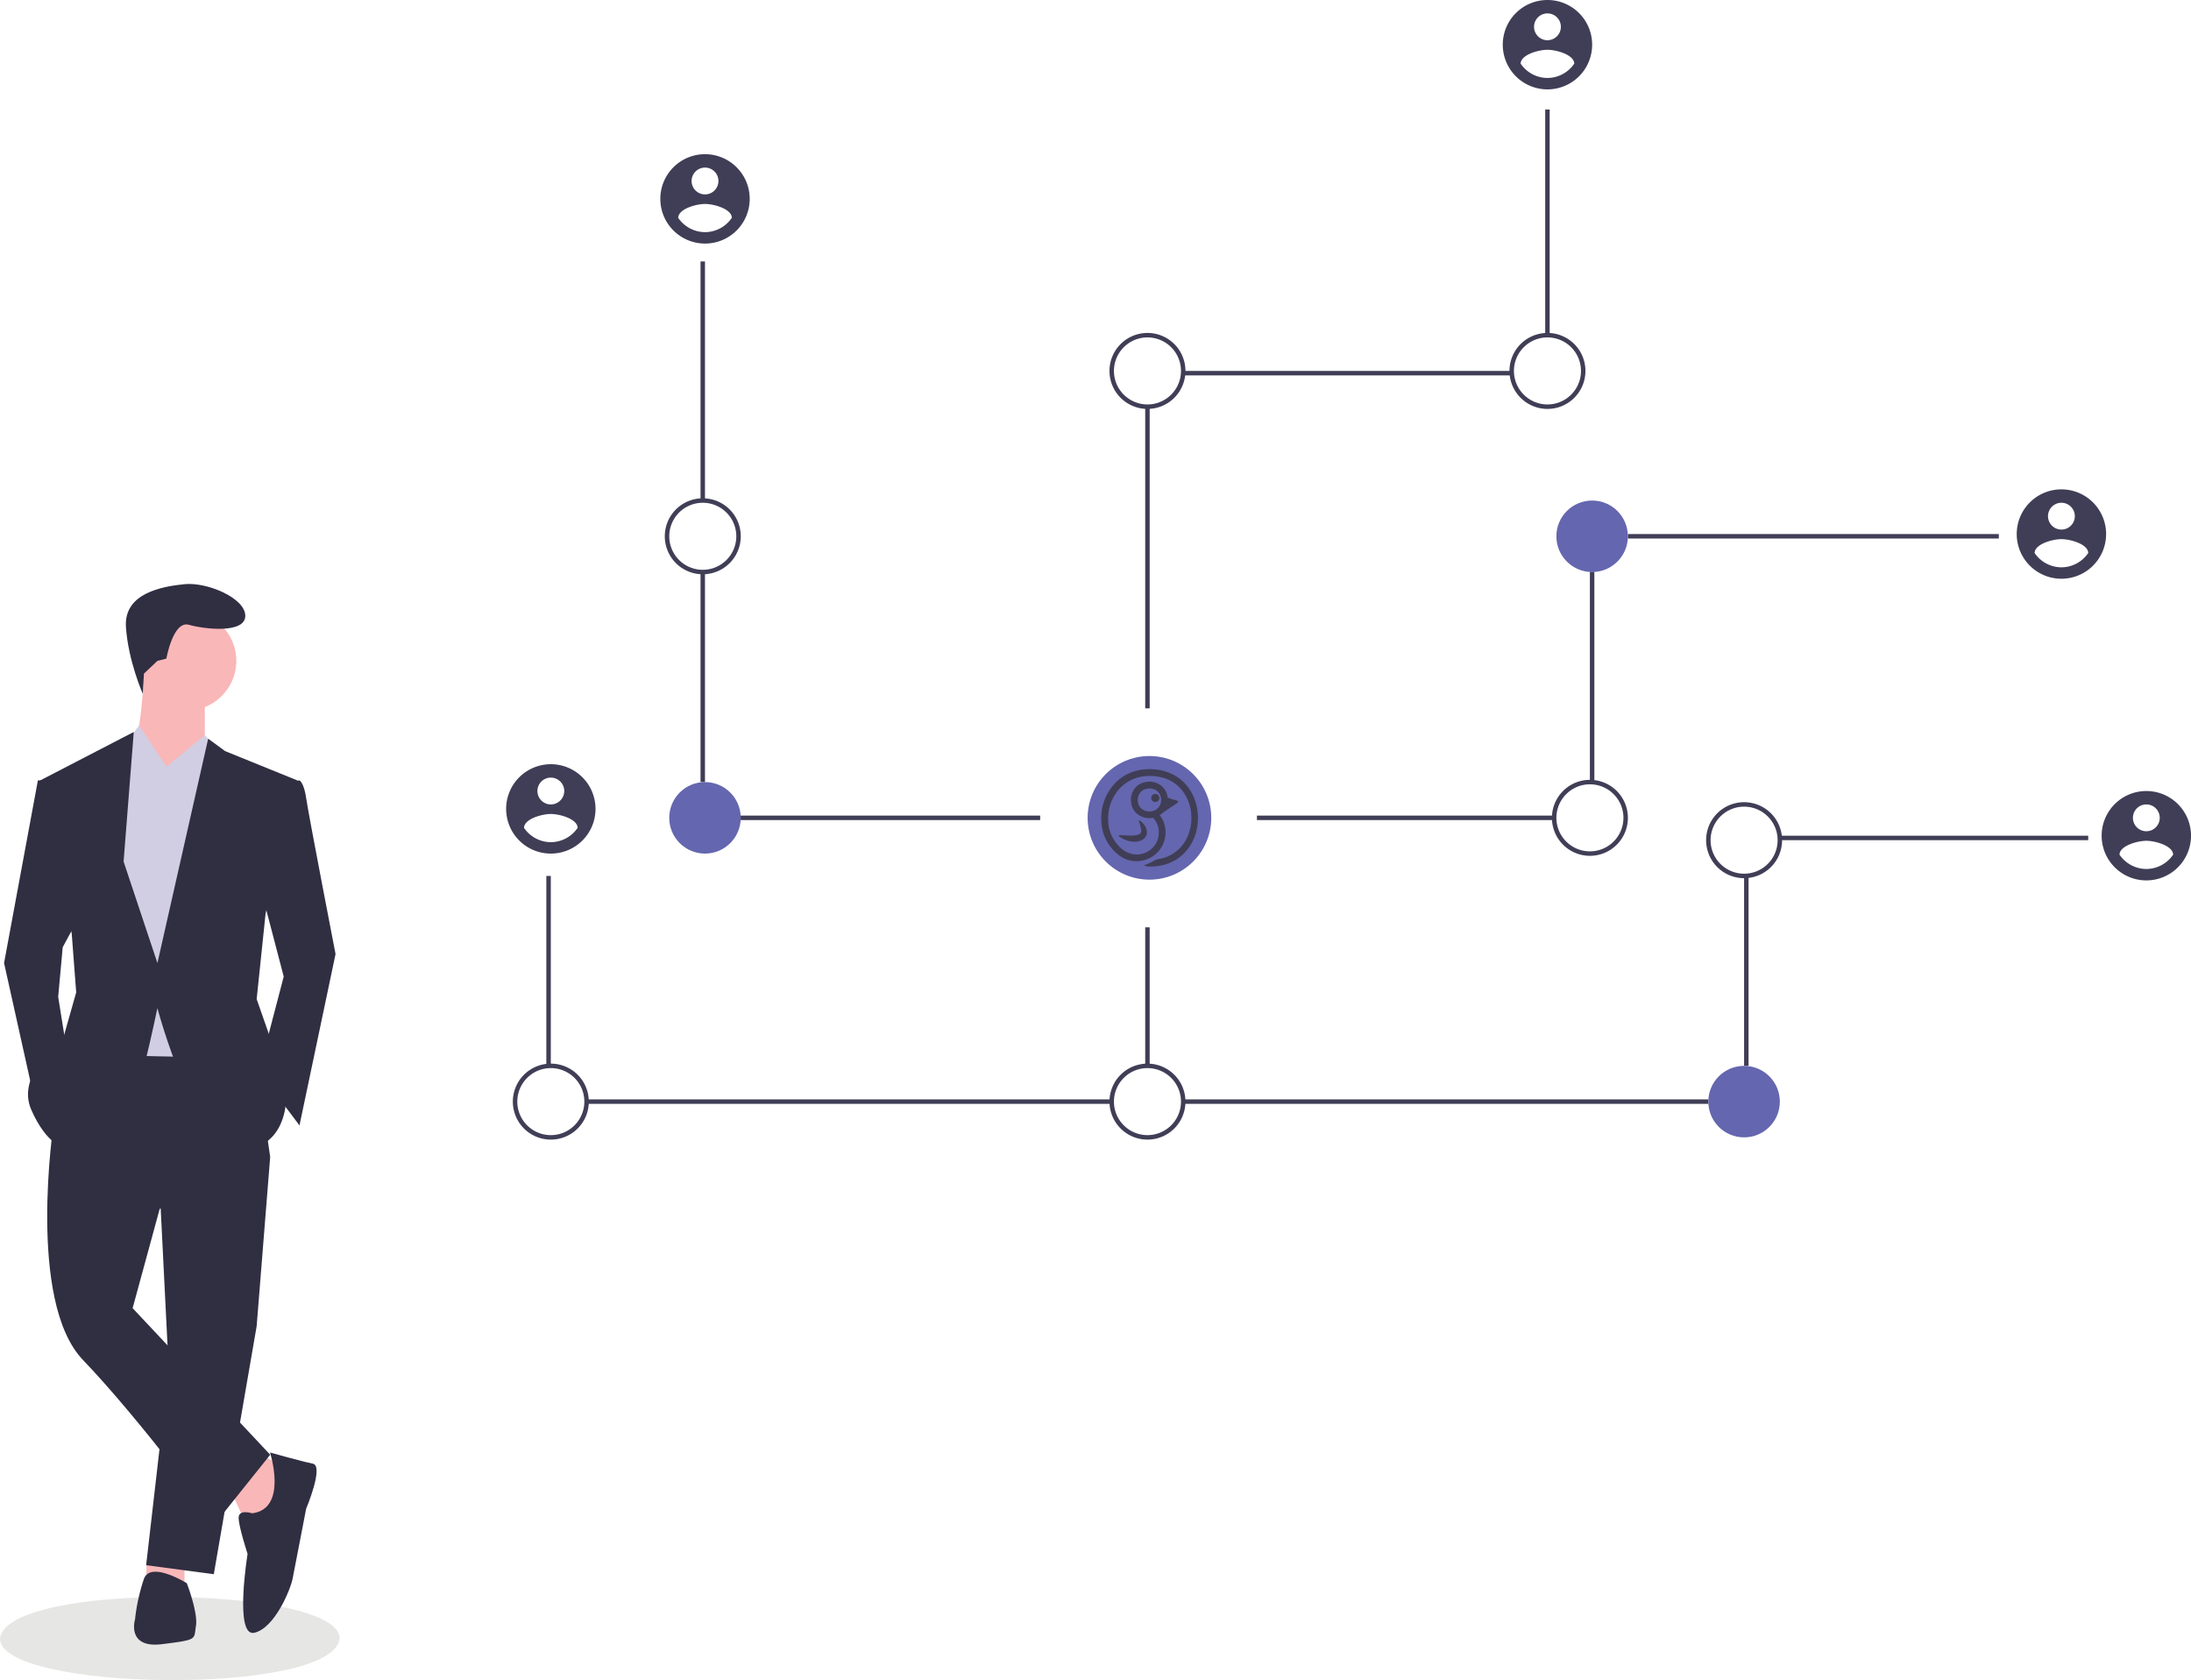 <svg id="Capa_1" data-name="Capa 1" xmlns="http://www.w3.org/2000/svg" viewBox="0 0 980.49 751.9"><defs><style>.cls-1{fill:#403e56;}.cls-2{fill:none;stroke:#403e56;stroke-miterlimit:10;stroke-width:2px;}.cls-3{fill:#6466af;}.cls-4{fill:#e6e6e5;}.cls-5{fill:#f9b7b8;}.cls-6{fill:#302e41;}.cls-7{fill:#d1cde2;}</style></defs><title>TDCOblockchain</title><rect class="cls-1" x="313.49" y="117" width="2" height="107"/><rect class="cls-1" x="313.49" y="255.85" width="2" height="94.15"/><rect class="cls-1" x="310.49" y="365" width="155" height="2"/><rect class="cls-1" x="244.49" y="392" width="2" height="85"/><rect class="cls-1" x="262.49" y="492" width="235" height="2"/><path class="cls-2" d="M563.9,637.87" transform="translate(-50.4 -160.87)"/><path class="cls-2" d="M563.9,555.87" transform="translate(-50.4 -160.87)"/><rect class="cls-1" x="691.49" y="49" width="2" height="101"/><rect class="cls-1" x="529.46" y="166" width="147.03" height="2"/><rect class="cls-1" x="512.49" y="182" width="2" height="135"/><path class="cls-1" d="M364.9,417.87a17,17,0,1,1,17-17A17,17,0,0,1,364.9,417.87Zm0-32a15,15,0,1,0,15,15A15,15,0,0,0,364.9,385.87Z" transform="translate(-50.4 -160.87)"/><path class="cls-1" d="M296.9,670.87a17,17,0,1,1,17-17h0A17,17,0,0,1,296.9,670.87Zm0-32a15,15,0,1,0,15,15h0A15,15,0,0,0,296.9,638.87Z" transform="translate(-50.4 -160.87)"/><circle class="cls-3" cx="315.49" cy="366" r="16"/><circle class="cls-3" cx="514.39" cy="366" r="27.66"/><rect class="cls-1" x="728.49" y="239" width="166" height="2"/><rect class="cls-1" x="711.49" y="255.85" width="2" height="94.15"/><rect class="cls-1" x="562.49" y="365" width="133" height="2"/><rect class="cls-1" x="796.49" y="374" width="138" height="2"/><rect class="cls-1" x="780.49" y="392" width="2" height="85"/><rect class="cls-1" x="529.49" y="492" width="235" height="2"/><rect class="cls-1" x="512.49" y="415" width="2" height="62"/><circle class="cls-3" cx="712.49" cy="240" r="16"/><path class="cls-1" d="M742.9,343.87a17,17,0,1,1,17-17A17,17,0,0,1,742.9,343.87Zm0-32a15,15,0,1,0,15,15,15,15,0,0,0-15-15Z" transform="translate(-50.4 -160.87)"/><path class="cls-1" d="M563.9,343.87a17,17,0,1,1,17-17A17,17,0,0,1,563.9,343.87Zm0-32a15,15,0,1,0,15,15,15,15,0,0,0-15-15Z" transform="translate(-50.4 -160.87)"/><path class="cls-1" d="M830.9,553.87a17,17,0,1,1,17-17h0A17,17,0,0,1,830.9,553.87Zm0-32a15,15,0,1,0,15,15h0A15,15,0,0,0,830.9,521.87Z" transform="translate(-50.4 -160.87)"/><circle class="cls-3" cx="780.49" cy="493" r="16"/><path class="cls-1" d="M563.9,670.87a17,17,0,1,1,17-17h0A17,17,0,0,1,563.9,670.87Zm0-32a15,15,0,1,0,15,15h0A15,15,0,0,0,563.9,638.87Z" transform="translate(-50.4 -160.87)"/><path class="cls-1" d="M761.9,543.87a17,17,0,1,1,17-17h0A17,17,0,0,1,761.9,543.87Zm0-32a15,15,0,1,0,15,15A15,15,0,0,0,761.9,511.87Z" transform="translate(-50.4 -160.87)"/><path class="cls-1" d="M296.9,502.87a20,20,0,1,0,20,20A20,20,0,0,0,296.9,502.87Zm0,6a6,6,0,1,1-6,6A6,6,0,0,1,296.9,508.87Zm0,28.89a14.57,14.57,0,0,1-12-6.41c.09-4,8-6.2,12-6.2s11.9,2.2,12,6.2A14.59,14.59,0,0,1,296.9,537.76Z" transform="translate(-50.4 -160.87)"/><path class="cls-1" d="M365.9,229.87a20,20,0,1,0,20,20A20,20,0,0,0,365.9,229.87Zm0,6a6,6,0,1,1-6,6A6,6,0,0,1,365.9,235.87Zm0,28.89a14.59,14.59,0,0,1-12-6.41c.09-4,8-6.2,12-6.2s11.9,2.2,12,6.2A14.59,14.59,0,0,1,365.9,264.76Z" transform="translate(-50.4 -160.87)"/><path class="cls-1" d="M742.9,160.87a20,20,0,1,0,20,20A20,20,0,0,0,742.9,160.87Zm0,6a6,6,0,1,1-6,6A6,6,0,0,1,742.9,166.87Zm0,28.89a14.57,14.57,0,0,1-12-6.41c.09-4,8-6.2,12-6.2s11.9,2.2,12,6.2A14.59,14.59,0,0,1,742.9,195.76Z" transform="translate(-50.4 -160.87)"/><path class="cls-1" d="M972.9,379.87a20,20,0,1,0,20,20A20,20,0,0,0,972.9,379.87Zm0,6a6,6,0,1,1-6,6A6,6,0,0,1,972.9,385.87Zm0,28.89a14.57,14.57,0,0,1-12-6.41c.09-4,8-6.2,12-6.2s11.9,2.2,12,6.2A14.59,14.59,0,0,1,972.9,414.76Z" transform="translate(-50.4 -160.87)"/><path class="cls-1" d="M1010.9,514.87a20,20,0,1,0,20,20A20,20,0,0,0,1010.9,514.87Zm0,6a6,6,0,1,1-6,6A6,6,0,0,1,1010.9,520.87Zm0,28.89a14.57,14.57,0,0,1-12-6.41c.09-4,8-6.2,12-6.2s11.9,2.2,12,6.2A14.59,14.59,0,0,1,1010.9,549.76Z" transform="translate(-50.4 -160.87)"/><path class="cls-4" d="M202.4,894.17c-2.84,25.87-152.22,23.7-152,0C53.25,868.29,202.63,870.46,202.4,894.17Z" transform="translate(-50.4 -160.87)"/><polygon class="cls-5" points="103.75 668.16 109.81 681.28 120.91 680.27 127.98 657.05 116.87 651 103.75 668.16"/><polygon class="cls-5" points="65.64 698.37 65.4 707.52 82.56 708.52 82.56 697.42 65.64 698.37"/><polygon class="cls-6" points="71.46 531.91 75.5 612.65 65.4 700.45 95.68 704.49 114.86 593.47 120.91 517.78 71.46 531.91"/><path class="cls-6" d="M74.43,663.51s-12.11,79.73,13.12,106,59.54,72.67,59.54,72.67l24.23-30.28-61.57-65.6,12.11-44.41,49.46-23.21-8.08-55.51-72.66-1Z" transform="translate(-50.4 -160.87)"/><circle class="cls-5" cx="133.97" cy="456.62" r="22.2" transform="translate(-75.45 -152.76) rotate(-3.17)"/><path class="cls-5" d="M114.8,461.66s-1,31.29-6.06,35.33,18.17,21.19,18.17,21.19L142.05,494v-22.2Z" transform="translate(-50.4 -160.87)"/><polygon class="cls-7" points="74.49 343.18 62.23 324.68 55.31 334.1 45.22 362.36 53.29 472.36 100.73 473.37 106.78 347.22 91.64 329.05 74.49 343.18"/><path class="cls-6" d="M176.36,511.12l8.08-1s2,1,3,8.07,13.12,69.64,13.12,69.64l-16.14,76.7L166.27,640.3l11.1-42.39-11.1-42.39Z" transform="translate(-50.4 -160.87)"/><polygon class="cls-6" points="23.02 349.23 16.96 349.23 1.82 430.98 15.95 494.57 30.08 471.35 26.04 446.12 28.06 423.92 35.13 410.8 23.02 349.23"/><path class="cls-6" d="M163.24,838.11s-6.05-2-6.05,2,4,16.15,4,16.15-6.05,37.34,3,35.32,16.15-19.17,17.16-24.22,6.05-31.29,6.05-31.29,8.08-19.17,3-20.18-19.17-5-19.17-5S179.39,836.09,163.24,838.11Z" transform="translate(-50.4 -160.87)"/><path class="cls-6" d="M134,869.4s-16.14-10.09-19.17-2a85,85,0,0,0-4,18.17s-4,13.12,12.11,11.1,14.13-2,15.14-8.08S134,869.4,134,869.4Z" transform="translate(-50.4 -160.87)"/><path class="cls-6" d="M120.85,456.62l4-1s3-17.16,10.09-15.14,25.23,4,25.23-4S143.06,421.29,133,422.3s-27.25,4-26.24,19.18,7.53,29.86,7.53,29.86l.52-9Z" transform="translate(-50.4 -160.87)"/><polygon class="cls-7" points="91.64 355.29 74.49 343.18 91.64 329.05 97.6 336.2 91.64 355.29"/><polygon class="cls-7" points="59.35 354.28 74.49 343.18 62.38 325.01 55.31 334.1 59.35 354.28"/><path class="cls-6" d="M183.43,510.11,151.13,497l-7.57-5.55L120.85,591.86l-15.14-45.42,4.55-58-41.89,21.7L82.5,578.74l2,26.24-6,21.19s-21.2,15.14-14.13,31.29,15.13,17.15,15.13,17.15,34.32-32.29,36.34-40.37,5-22.2,5-22.2S138,676.63,158.2,675.62s20.18-22.2,20.18-22.2l-5-22.2L165.26,608l4-38.35Z" transform="translate(-50.4 -160.87)"/><path class="cls-1" d="M562.26,548.19c1-.43,2-.84,3-1.29.69-.32,1.36-.68,2-1.06a4.19,4.19,0,0,1,1.5-.52,16.8,16.8,0,0,0,13.37-10.83,19.44,19.44,0,0,0,1.42-7.23,19.82,19.82,0,0,0-3.4-11.64,16.58,16.58,0,0,0-9.84-6.84,21.14,21.14,0,0,0-4.47-.64,19.48,19.48,0,0,0-7.42,1.05,17.39,17.39,0,0,0-8.9,7.08,18.53,18.53,0,0,0-3,7.91,22.64,22.64,0,0,0-.22,3.29,17.16,17.16,0,0,0,4.52,11.76,12.15,12.15,0,0,0,4.76,3.38,9.76,9.76,0,0,0,10.29-2.05,9,9,0,0,0,3-5.87,9.4,9.4,0,0,0-2.28-7.64.34.34,0,0,0-.38-.17,8.57,8.57,0,0,1-6.27-1.31,7.55,7.55,0,0,1-3.32-5.29,8.29,8.29,0,0,1,.8-5.34,7.6,7.6,0,0,1,5.24-4,8.45,8.45,0,0,1,6.89,1.19,7.52,7.52,0,0,1,3.3,5.2.67.67,0,0,0,.41.58,15.87,15.87,0,0,0,3,1,6.29,6.29,0,0,1,.93.3c.49.21.55.55.14.89a19.14,19.14,0,0,1-1.54,1.14c-2.11,1.35-4.2,2.73-6.19,4.26l-.2.16.08.13a12,12,0,0,1,2.41,6.11,12.85,12.85,0,0,1-10.63,14.17,12.83,12.83,0,0,1-10.78-3,19.66,19.66,0,0,1-6.82-11.43,21.73,21.73,0,0,1-.42-5.69,22.4,22.4,0,0,1,5.73-14.1,20.05,20.05,0,0,1,11-6.29,23.47,23.47,0,0,1,6-.46,22.27,22.27,0,0,1,8.67,2.06,19.66,19.66,0,0,1,9,8.46,22.25,22.25,0,0,1,2.56,7.57,23.88,23.88,0,0,1,.13,6.54,21.8,21.8,0,0,1-4.72,11.5A19.48,19.48,0,0,1,570.88,548a23.73,23.73,0,0,1-6,.66A7.4,7.4,0,0,1,562.26,548.19ZM570,518.72c0-.14,0-.41-.07-.68a4.66,4.66,0,0,0-1.73-3.17,5.45,5.45,0,0,0-4.59-1,4.69,4.69,0,0,0-3.24,2.13,5.32,5.32,0,0,0-.74,3.75,4.74,4.74,0,0,0,1.46,2.87,5.34,5.34,0,0,0,4.39,1.34A5,5,0,0,0,570,518.72Z" transform="translate(-50.4 -160.87)"/><path class="cls-1" d="M557.55,537.54a11.93,11.93,0,0,1-5.15-1.6c-.38-.21-.74-.45-1.1-.68-.16-.09-.27-.21-.21-.41s.22-.21.41-.21c1.7.06,3.41.14,5.11.17a9.79,9.79,0,0,0,2.85-.32l.36-.11a1.75,1.75,0,0,0,1.26-2.14,15.05,15.05,0,0,0-.9-3.41c0-.11-.08-.22-.13-.34a.31.31,0,0,1,.1-.4.32.32,0,0,1,.41,0,8.87,8.87,0,0,1,2.21,2.4,5.47,5.47,0,0,1,.84,2.47,3.79,3.79,0,0,1-1.83,3.63A7.28,7.28,0,0,1,557.55,537.54Z" transform="translate(-50.4 -160.87)"/><path class="cls-1" d="M567.4,516.21a1.74,1.74,0,0,1,1.82,1.78,1.78,1.78,0,0,1-1.83,1.81,1.76,1.76,0,0,1-1.81-1.79A1.73,1.73,0,0,1,567.4,516.21Z" transform="translate(-50.4 -160.87)"/></svg>